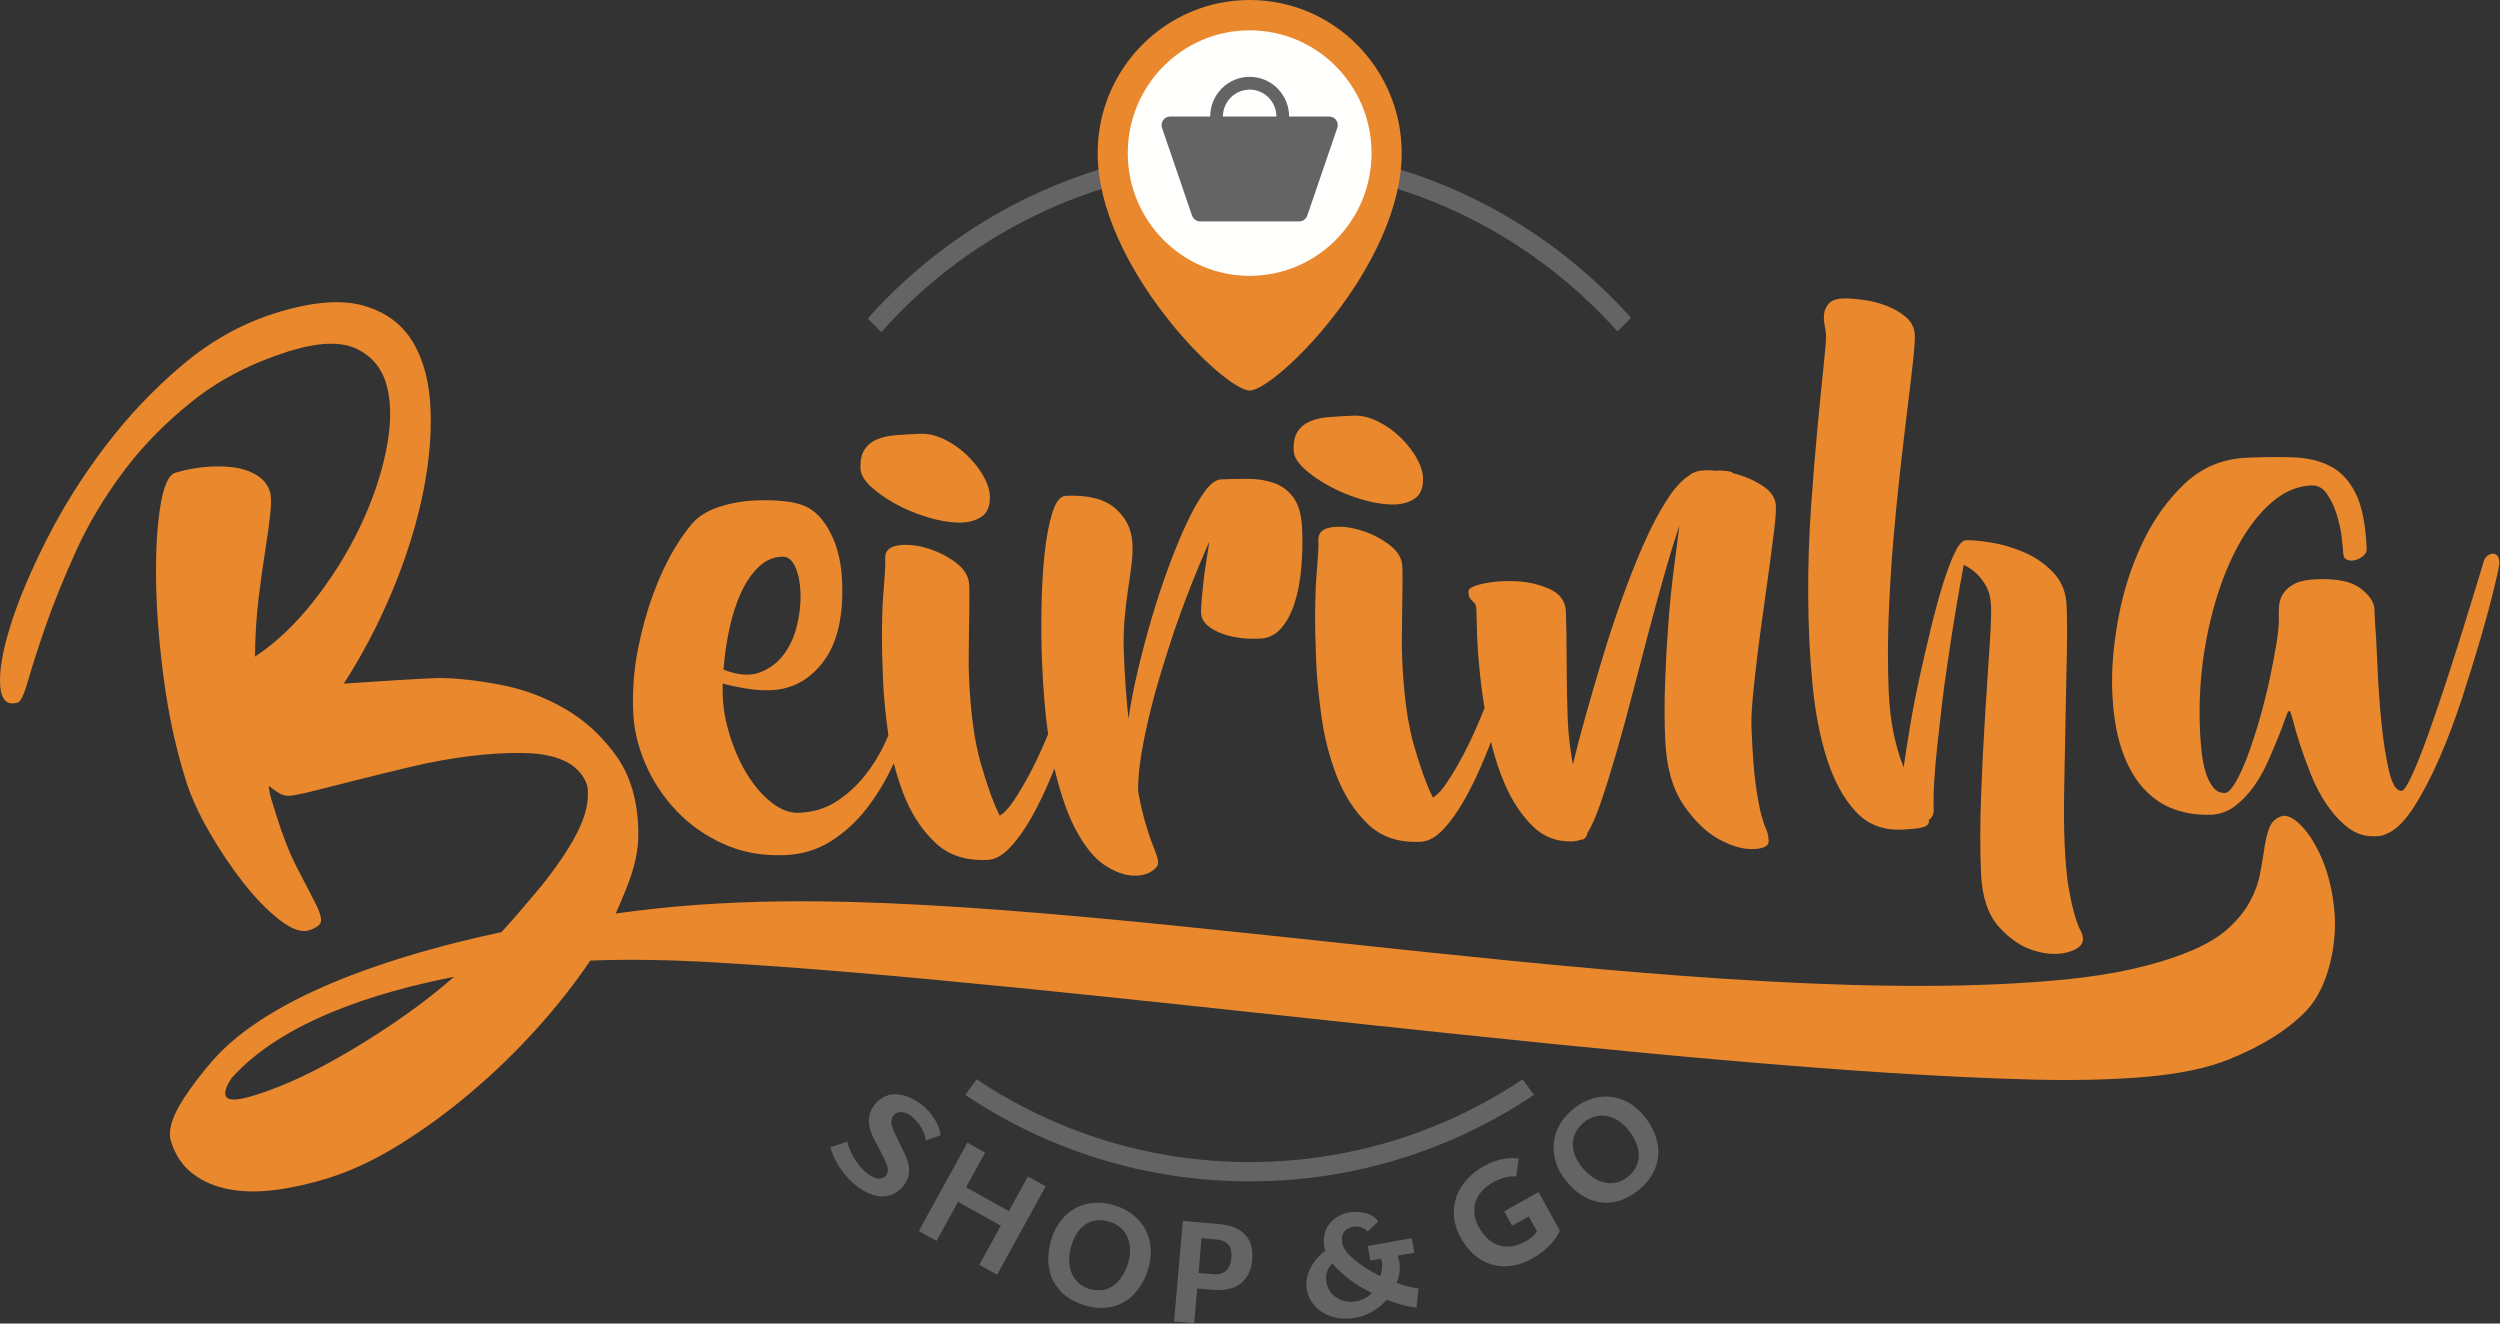 <?xml version="1.0" encoding="utf-8"?>
<svg width="119px" height="63px" viewbox="0 0 119 63" version="1.1" xmlns:xlink="http://www.w3.org/1999/xlink" xmlns="http://www.w3.org/2000/svg">
  <rect width="100%" height="100%" fill="#333333" stroke="none"/>
  <g id="Group">
    <path d="M18.18 0C25.384 0 31.86 3.14 36.334 8.133L35.689 8.784C31.38 3.956 25.133 0.918 18.18 0.918C11.217 0.918 4.96 3.966 0.651 8.807L0.646 8.813L0.646 8.813L0 8.164L0.004 8.159C4.479 3.15 10.964 0 18.18 0" transform="translate(41.303 6.995)" id="Fill-27" fill="#636463" fill-rule="evenodd" stroke="none" />
    <path d="M7.236 0C11.231 0 14.472 3.263 14.472 7.287C14.472 12.648 8.467 18.588 7.236 18.588C6.004 18.588 0 12.648 0 7.287C0 3.263 3.24 0 7.236 0" transform="translate(52.248 0)" id="Fill-28" fill="#EA882D" fill-rule="evenodd" stroke="none" />
    <path d="M5.802 0C9.006 0 11.605 2.617 11.605 5.843C11.605 9.069 9.006 11.686 5.802 11.686C2.598 11.686 0 9.069 0 5.843C0 2.617 2.598 0 5.802 0" transform="translate(53.681 1.444)" id="Fill-29" fill="#FFFFFE" fill-rule="evenodd" stroke="none" />
    <path d="M29.308 29.28C31.873 28.919 34.364 28.733 37.31 28.7C54.022 28.516 81.621 34.069 98.327 32.416C100.621 32.189 102.564 31.753 104.153 31.111C104.958 30.786 105.59 30.416 106.048 30.002C106.505 29.587 106.856 29.156 107.096 28.709C107.337 28.262 107.498 27.822 107.578 27.392C107.658 26.961 107.726 26.559 107.781 26.187C107.836 25.815 107.913 25.494 108.009 25.226C108.106 24.958 108.289 24.769 108.557 24.661C108.825 24.553 109.153 24.698 109.54 25.096C109.926 25.495 110.266 26.046 110.558 26.749C110.85 27.451 111.038 28.269 111.121 29.2C111.255 30.687 110.845 32.789 109.788 33.898C108.926 34.801 107.699 35.575 106.11 36.217C105.078 36.633 103.762 36.912 102.164 37.051C100.566 37.19 98.755 37.234 96.733 37.182C79.694 36.748 50.911 32.568 33.9 31.599C31.754 31.477 29.82 31.45 28.097 31.519C27.361 32.612 26.504 33.699 25.529 34.78C24.553 35.861 23.512 36.869 22.404 37.805C21.297 38.741 20.167 39.565 19.015 40.278C17.863 40.991 16.745 41.519 15.663 41.861C14.807 42.131 13.968 42.321 13.148 42.431C12.328 42.54 11.583 42.532 10.912 42.407C10.242 42.283 9.664 42.035 9.177 41.665C8.69 41.295 8.344 40.781 8.139 40.123C7.984 39.623 8.186 38.942 8.747 38.08C9.098 37.54 9.537 36.961 10.066 36.341C12.908 33.029 19.292 31.138 23.871 30.165C24.476 29.504 24.893 29.002 25.404 28.401C26.201 27.464 26.835 26.578 27.306 25.744C27.776 24.909 28.002 24.183 27.983 23.566C27.994 23.363 27.96 23.174 27.881 23C27.381 21.896 26.019 21.657 24.913 21.637C24.128 21.623 23.283 21.672 22.377 21.784C21.471 21.895 20.55 22.061 19.616 22.282C18.682 22.502 17.813 22.714 17.01 22.918C16.207 23.122 15.518 23.295 14.944 23.439C14.37 23.583 13.986 23.661 13.791 23.673C13.597 23.684 13.422 23.64 13.267 23.539C13.112 23.439 12.953 23.326 12.791 23.203C12.816 23.445 12.861 23.667 12.925 23.872C12.988 24.076 13.055 24.292 13.126 24.518C13.451 25.563 13.786 26.417 14.129 27.082C14.472 27.746 14.75 28.282 14.963 28.688C15.177 29.095 15.283 29.398 15.284 29.597C15.284 29.796 15.092 29.957 14.709 30.078C14.348 30.192 13.882 30.027 13.311 29.584C12.74 29.141 12.167 28.555 11.594 27.826C11.02 27.098 10.477 26.29 9.966 25.404C9.455 24.518 9.079 23.69 8.839 22.918C8.372 21.42 8.027 19.833 7.802 18.159C7.578 16.484 7.454 14.934 7.431 13.507C7.407 12.081 7.473 10.882 7.629 9.91C7.784 8.939 8.02 8.403 8.335 8.303C8.741 8.175 9.184 8.085 9.663 8.034C10.142 7.982 10.6 7.981 11.036 8.03C11.472 8.079 11.857 8.201 12.189 8.395C12.522 8.589 12.742 8.856 12.848 9.197C12.912 9.401 12.918 9.742 12.869 10.219C12.819 10.696 12.74 11.275 12.631 11.958C12.522 12.641 12.415 13.41 12.31 14.266C12.205 15.122 12.148 16.051 12.137 17.051C13.143 16.385 14.08 15.496 14.947 14.387C15.815 13.278 16.542 12.113 17.128 10.893C17.713 9.673 18.129 8.464 18.374 7.264C18.62 6.065 18.636 5.043 18.423 4.201C18.21 3.358 17.725 2.757 16.97 2.397C16.214 2.037 15.126 2.082 13.705 2.53C11.947 3.086 10.424 3.878 9.135 4.909C7.847 5.939 6.749 7.065 5.842 8.287C4.935 9.508 4.191 10.759 3.612 12.039C3.033 13.319 2.56 14.485 2.194 15.535C1.828 16.586 1.547 17.454 1.352 18.139C1.157 18.824 0.992 19.188 0.856 19.231C0.338 19.394 0.055 19.122 0.008 18.414C-0.039 17.706 0.127 16.749 0.507 15.545C0.887 14.34 1.46 12.981 2.227 11.467C2.993 9.953 3.916 8.484 4.995 7.058C6.074 5.633 7.294 4.343 8.655 3.19C10.017 2.037 11.487 1.211 13.065 0.713C14.801 0.164 16.204 0.039 17.275 0.337C18.346 0.634 19.14 1.219 19.659 2.089C20.178 2.96 20.458 4.056 20.498 5.378C20.538 6.699 20.394 8.104 20.065 9.591C19.736 11.079 19.246 12.587 18.595 14.114C17.944 15.641 17.2 17.048 16.363 18.335C17.163 18.281 17.958 18.23 18.747 18.18C19.536 18.13 20.249 18.092 20.884 18.066C21.729 18.073 22.697 18.179 23.788 18.383C24.879 18.587 25.907 18.967 26.872 19.522C27.837 20.077 28.661 20.833 29.343 21.79C30.024 22.747 30.371 23.959 30.383 25.426C30.406 26.217 30.207 27.127 29.785 28.158C29.64 28.512 29.482 28.891 29.308 29.28ZM118.192 12.626C118.227 12.457 118.295 12.333 118.396 12.255C118.497 12.178 118.594 12.142 118.689 12.149C118.783 12.155 118.858 12.21 118.914 12.312C118.971 12.415 118.982 12.562 118.948 12.752C118.932 12.879 118.849 13.255 118.697 13.881C118.546 14.508 118.342 15.262 118.087 16.144C117.831 17.027 117.536 17.979 117.203 19.002C116.869 20.024 116.507 20.985 116.117 21.883C115.726 22.782 115.315 23.566 114.884 24.235C114.452 24.905 114.021 25.322 113.59 25.487C113.488 25.554 113.323 25.593 113.094 25.602C112.594 25.623 112.155 25.489 111.778 25.2C111.401 24.911 111.063 24.547 110.763 24.108C110.464 23.669 110.209 23.186 109.999 22.659C109.79 22.132 109.613 21.646 109.47 21.2C109.326 20.754 109.217 20.381 109.142 20.079C109.067 19.778 109.009 19.628 108.967 19.63C108.925 19.631 108.863 19.755 108.779 20C108.695 20.245 108.582 20.544 108.44 20.896C108.298 21.249 108.132 21.639 107.941 22.067C107.75 22.496 107.526 22.888 107.27 23.246C107.013 23.603 106.718 23.91 106.384 24.165C106.051 24.421 105.676 24.557 105.259 24.575C104.634 24.601 104.047 24.515 103.496 24.317C102.945 24.12 102.457 23.788 102.031 23.323C101.605 22.857 101.262 22.247 101.001 21.491C100.741 20.735 100.588 19.812 100.543 18.721C100.5 17.693 100.594 16.544 100.823 15.274C101.053 14.004 101.431 12.807 101.958 11.682C102.486 10.557 103.161 9.604 103.984 8.824C104.807 8.044 105.802 7.629 106.968 7.58C107.781 7.547 108.521 7.542 109.19 7.566C109.858 7.591 110.443 7.735 110.944 7.997C111.445 8.26 111.844 8.695 112.14 9.302C112.437 9.91 112.608 10.79 112.656 11.944C112.66 12.049 112.607 12.151 112.496 12.25C112.386 12.349 112.258 12.417 112.114 12.455C111.969 12.492 111.839 12.487 111.722 12.44C111.605 12.392 111.543 12.284 111.536 12.117C111.529 11.928 111.502 11.656 111.456 11.3C111.41 10.945 111.327 10.586 111.208 10.224C111.089 9.861 110.935 9.547 110.747 9.282C110.559 9.017 110.319 8.89 110.027 8.902C109.257 8.934 108.536 9.285 107.864 9.954C107.193 10.623 106.614 11.503 106.127 12.595C105.64 13.687 105.268 14.921 105.012 16.297C104.756 17.673 104.657 19.085 104.717 20.532C104.729 20.826 104.753 21.15 104.788 21.506C104.824 21.861 104.884 22.19 104.97 22.491C105.055 22.792 105.175 23.044 105.33 23.248C105.484 23.452 105.676 23.549 105.905 23.539C106.051 23.533 106.221 23.363 106.416 23.029C106.611 22.695 106.807 22.262 107.004 21.728C107.201 21.195 107.391 20.609 107.573 19.971C107.755 19.334 107.912 18.707 108.043 18.093C108.174 17.478 108.281 16.911 108.364 16.393C108.447 15.875 108.483 15.479 108.472 15.207C108.466 15.06 108.469 14.881 108.481 14.671C108.493 14.46 108.553 14.263 108.66 14.08C108.767 13.897 108.943 13.738 109.188 13.601C109.433 13.465 109.795 13.387 110.274 13.367C111.232 13.327 111.926 13.471 112.357 13.8C112.788 14.128 113.01 14.46 113.024 14.796L113.045 15.299C113.088 15.844 113.128 16.572 113.166 17.485C113.204 18.397 113.267 19.297 113.356 20.187C113.444 21.076 113.565 21.843 113.716 22.488C113.868 23.133 114.069 23.45 114.319 23.44C114.423 23.435 114.59 23.181 114.819 22.678C115.049 22.175 115.3 21.545 115.571 20.787C115.842 20.03 116.126 19.199 116.423 18.294C116.719 17.389 116.992 16.537 117.24 15.739C117.489 14.94 117.701 14.254 117.875 13.679C118.05 13.105 118.155 12.754 118.192 12.626ZM98.272 25.875C98.309 26.798 98.376 27.53 98.472 28.073C98.567 28.615 98.663 29.047 98.76 29.368C98.856 29.69 98.944 29.922 99.023 30.066C99.102 30.21 99.144 30.345 99.149 30.471C99.161 30.764 98.925 30.979 98.441 31.115C97.956 31.251 97.412 31.226 96.81 31.041C96.208 30.856 95.65 30.475 95.136 29.898C94.622 29.321 94.341 28.466 94.295 27.333C94.248 26.201 94.25 24.977 94.3 23.662C94.35 22.346 94.413 21.083 94.488 19.872C94.563 18.661 94.633 17.581 94.699 16.633C94.764 15.685 94.789 15.022 94.773 14.645C94.758 14.267 94.682 13.955 94.547 13.709C94.412 13.462 94.257 13.259 94.084 13.098C93.888 12.917 93.684 12.778 93.472 12.682C93.165 14.355 92.907 15.931 92.697 17.41C92.597 18.045 92.51 18.694 92.433 19.359C92.356 20.024 92.283 20.668 92.215 21.291C92.147 21.913 92.097 22.488 92.067 23.014C92.036 23.541 92.029 23.982 92.043 24.339C92.052 24.549 91.975 24.709 91.813 24.821C91.841 24.988 91.757 25.102 91.561 25.163C91.365 25.223 91.017 25.264 90.518 25.285C89.622 25.323 88.89 25.033 88.323 24.416C87.755 23.799 87.303 22.972 86.969 21.935C86.634 20.899 86.402 19.706 86.273 18.356C86.145 17.006 86.077 15.612 86.07 14.173C86.063 12.735 86.108 11.315 86.207 9.913C86.306 8.512 86.41 7.237 86.519 6.087C86.628 4.938 86.724 3.973 86.806 3.192C86.889 2.411 86.926 1.926 86.919 1.737C86.913 1.612 86.891 1.455 86.852 1.267C86.813 1.08 86.806 0.896 86.829 0.717C86.853 0.537 86.93 0.377 87.06 0.235C87.19 0.093 87.411 0.015 87.723 0.002C87.931 -0.007 88.23 0.012 88.618 0.059C89.005 0.106 89.379 0.195 89.74 0.327C90.1 0.459 90.42 0.64 90.701 0.87C90.981 1.1 91.129 1.393 91.144 1.75C91.153 1.981 91.124 2.407 91.056 3.03C90.987 3.652 90.899 4.407 90.789 5.294C90.68 6.181 90.564 7.168 90.442 8.255C90.32 9.342 90.21 10.471 90.112 11.641C90.014 12.811 89.943 13.996 89.898 15.195C89.854 16.395 89.855 17.55 89.9 18.662C89.932 19.438 90.013 20.128 90.142 20.731C90.271 21.335 90.429 21.864 90.614 22.319C90.695 21.748 90.798 21.087 90.924 20.336C91.049 19.585 91.2 18.812 91.376 18.017C91.552 17.222 91.733 16.437 91.921 15.662C92.108 14.887 92.298 14.191 92.492 13.574C92.685 12.957 92.873 12.46 93.056 12.085C93.239 11.71 93.413 11.519 93.58 11.512C93.851 11.501 94.249 11.536 94.774 11.62C95.299 11.703 95.827 11.859 96.358 12.089C96.889 12.319 97.351 12.641 97.743 13.055C98.136 13.47 98.345 13.991 98.371 14.62C98.398 15.271 98.4 16.085 98.378 17.062C98.356 18.04 98.335 19.06 98.316 20.122C98.297 21.184 98.278 22.224 98.257 23.244C98.236 24.264 98.241 25.141 98.272 25.875ZM84.531 9.873C84.542 10.125 84.516 10.504 84.453 11.011C84.39 11.518 84.315 12.098 84.228 12.753C84.14 13.408 84.043 14.106 83.938 14.845C83.833 15.585 83.737 16.303 83.651 17C83.565 17.697 83.493 18.352 83.435 18.963C83.377 19.575 83.356 20.08 83.372 20.478C83.421 21.674 83.49 22.58 83.578 23.196C83.666 23.812 83.753 24.276 83.839 24.587C83.925 24.899 84.002 25.127 84.07 25.271C84.139 25.415 84.178 25.602 84.188 25.833C84.197 26.064 83.957 26.189 83.468 26.21C82.978 26.23 82.429 26.075 81.821 25.743C81.213 25.411 80.648 24.862 80.126 24.096C79.604 23.33 79.316 22.287 79.261 20.965C79.225 20.084 79.224 19.176 79.259 18.24C79.293 17.303 79.344 16.387 79.412 15.492C79.479 14.596 79.564 13.747 79.666 12.944C79.769 12.141 79.86 11.434 79.939 10.821C79.734 11.418 79.508 12.147 79.262 13.008C79.016 13.869 78.762 14.794 78.5 15.782C78.238 16.77 77.977 17.768 77.716 18.777C77.455 19.786 77.197 20.731 76.941 21.614C76.686 22.496 76.441 23.279 76.209 23.961C75.976 24.643 75.761 25.135 75.565 25.437C75.55 25.585 75.472 25.693 75.328 25.762L75.235 25.766C75.111 25.813 74.987 25.84 74.862 25.845C74.112 25.876 73.477 25.635 72.955 25.121C72.433 24.607 71.999 23.958 71.654 23.174C71.373 22.536 71.145 21.848 70.971 21.108C70.876 21.351 70.778 21.596 70.676 21.844C70.382 22.56 70.07 23.214 69.74 23.805C69.41 24.397 69.065 24.884 68.705 25.267C68.345 25.649 67.988 25.848 67.634 25.863L67.572 25.866C66.551 25.908 65.726 25.622 65.095 25.008C64.465 24.393 63.975 23.631 63.624 22.722C63.274 21.812 63.031 20.861 62.897 19.869C62.762 18.876 62.679 18.013 62.649 17.279C62.612 16.377 62.596 15.601 62.6 14.949C62.604 14.298 62.624 13.751 62.657 13.308C62.691 12.866 62.718 12.502 62.738 12.217C62.757 11.933 62.763 11.697 62.755 11.508C62.742 11.172 62.937 10.97 63.341 10.9C63.745 10.831 64.2 10.87 64.707 11.017C65.213 11.164 65.677 11.391 66.096 11.699C66.516 12.007 66.734 12.361 66.75 12.759C66.762 13.053 66.765 13.378 66.759 13.736C66.753 14.093 66.748 14.471 66.743 14.871C66.739 15.27 66.734 15.664 66.729 16.053C66.724 16.442 66.729 16.804 66.743 17.14C66.813 18.838 67 20.217 67.304 21.276C67.609 22.335 67.909 23.163 68.205 23.759C68.409 23.646 68.633 23.405 68.879 23.038C69.125 22.671 69.373 22.25 69.625 21.778C69.877 21.305 70.117 20.801 70.345 20.267C70.456 20.007 70.562 19.754 70.663 19.507C70.575 18.966 70.505 18.446 70.453 17.946C70.367 17.119 70.317 16.418 70.304 15.841C70.29 15.263 70.282 14.933 70.278 14.849C70.272 14.702 70.253 14.603 70.219 14.552C70.186 14.501 70.142 14.45 70.088 14.4C70.034 14.35 69.99 14.299 69.956 14.248C69.923 14.197 69.903 14.098 69.897 13.951C69.891 13.804 70.126 13.679 70.601 13.575C71.077 13.471 71.602 13.433 72.177 13.462C72.752 13.49 73.284 13.615 73.773 13.836C74.262 14.057 74.517 14.42 74.537 14.923C74.544 15.091 74.552 15.4 74.56 15.852C74.568 16.303 74.573 16.797 74.574 17.332C74.575 17.868 74.581 18.388 74.591 18.892C74.602 19.395 74.612 19.773 74.623 20.025C74.64 20.444 74.671 20.831 74.717 21.187C74.763 21.542 74.814 21.876 74.868 22.189C75.028 21.51 75.231 20.735 75.477 19.863C75.722 18.991 75.987 18.082 76.272 17.135C76.556 16.189 76.867 15.246 77.203 14.307C77.54 13.369 77.885 12.498 78.238 11.696C78.591 10.893 78.954 10.201 79.326 9.618C79.698 9.035 80.068 8.631 80.434 8.406C80.474 8.362 80.555 8.316 80.679 8.269C80.74 8.246 80.797 8.228 80.848 8.215C80.9 8.202 80.957 8.195 81.02 8.192C81.124 8.188 81.223 8.183 81.316 8.18C81.41 8.176 81.51 8.182 81.614 8.199C82.094 8.179 82.387 8.219 82.496 8.319C83.002 8.445 83.463 8.641 83.881 8.908C84.299 9.174 84.516 9.496 84.531 9.873ZM67.735 8.532C67.755 9.014 67.618 9.351 67.323 9.542C67.028 9.732 66.656 9.822 66.207 9.809C65.758 9.796 65.264 9.706 64.725 9.54C64.186 9.373 63.688 9.163 63.228 8.909C62.77 8.655 62.383 8.383 62.068 8.091C61.754 7.799 61.591 7.517 61.58 7.245C61.563 6.846 61.629 6.539 61.776 6.323C61.924 6.106 62.126 5.946 62.382 5.84C62.639 5.735 62.944 5.67 63.297 5.645C63.651 5.619 64.026 5.598 64.421 5.582C64.796 5.566 65.181 5.655 65.575 5.849C65.969 6.042 66.323 6.29 66.638 6.592C66.953 6.894 67.212 7.22 67.414 7.568C67.616 7.917 67.723 8.238 67.735 8.532ZM58.13 8.613C58.567 8.594 59.005 8.587 59.443 8.589C59.881 8.592 60.286 8.659 60.656 8.791C61.027 8.922 61.334 9.156 61.577 9.493C61.821 9.829 61.956 10.323 61.982 10.973C62.009 11.623 61.994 12.259 61.936 12.881C61.878 13.504 61.77 14.054 61.613 14.534C61.455 15.013 61.242 15.405 60.973 15.71C60.704 16.016 60.371 16.177 59.975 16.193C59.184 16.227 58.523 16.123 57.991 15.882C57.46 15.642 57.187 15.344 57.172 14.987C57.165 14.819 57.18 14.545 57.216 14.166C57.253 13.786 57.294 13.406 57.342 13.026C57.407 12.582 57.48 12.096 57.563 11.567C56.934 13.001 56.377 14.421 55.892 15.828C55.688 16.446 55.485 17.085 55.283 17.745C55.08 18.404 54.899 19.063 54.738 19.721C54.578 20.379 54.443 21.026 54.333 21.66C54.224 22.295 54.17 22.896 54.173 23.463C54.279 24.026 54.388 24.5 54.497 24.884C54.607 25.268 54.709 25.584 54.802 25.832C54.896 26.08 54.972 26.282 55.031 26.437C55.089 26.592 55.121 26.733 55.126 26.858C55.132 27.005 55.013 27.152 54.769 27.299C54.525 27.446 54.209 27.501 53.821 27.465C53.434 27.428 53.015 27.262 52.565 26.965C52.114 26.669 51.681 26.146 51.264 25.397C50.851 24.655 50.494 23.647 50.192 22.375C50.148 22.485 50.103 22.595 50.058 22.706C49.764 23.422 49.452 24.076 49.121 24.667C48.791 25.259 48.446 25.746 48.086 26.128C47.727 26.511 47.37 26.71 47.016 26.725L46.953 26.727C45.933 26.77 45.107 26.484 44.477 25.869C43.847 25.255 43.356 24.493 43.006 23.583C42.822 23.107 42.668 22.62 42.544 22.121C42.51 22.196 42.474 22.271 42.438 22.346C42.102 23.054 41.697 23.712 41.221 24.32C40.745 24.928 40.187 25.434 39.547 25.839C38.906 26.244 38.18 26.464 37.368 26.498C36.285 26.543 35.302 26.363 34.42 25.959C33.537 25.555 32.785 25.019 32.163 24.352C31.541 23.684 31.056 22.943 30.71 22.128C30.363 21.312 30.174 20.506 30.141 19.709C30.098 18.681 30.172 17.686 30.362 16.722C30.552 15.758 30.797 14.871 31.097 14.06C31.398 13.249 31.728 12.542 32.089 11.938C32.45 11.335 32.781 10.88 33.081 10.573C33.383 10.288 33.78 10.066 34.275 9.909C34.769 9.752 35.271 9.657 35.781 9.625C36.291 9.594 36.776 9.6 37.236 9.643C37.697 9.687 38.055 9.767 38.31 9.882C38.799 10.093 39.208 10.522 39.537 11.17C39.866 11.818 40.049 12.583 40.085 13.463C40.154 15.12 39.861 16.388 39.209 17.266C38.557 18.144 37.721 18.604 36.7 18.647C36.325 18.663 35.933 18.637 35.523 18.57C35.114 18.503 34.74 18.424 34.403 18.333C34.372 19.112 34.466 19.875 34.685 20.622C34.903 21.369 35.186 22.03 35.533 22.604C35.88 23.177 36.275 23.639 36.717 23.988C37.159 24.337 37.599 24.503 38.036 24.484C38.702 24.456 39.29 24.28 39.798 23.954C40.306 23.628 40.754 23.226 41.141 22.747C41.528 22.269 41.851 21.751 42.109 21.194C42.171 21.061 42.23 20.93 42.288 20.8L42.278 20.73C42.143 19.738 42.061 18.875 42.031 18.141C41.993 17.239 41.977 16.462 41.981 15.811C41.986 15.159 42.005 14.612 42.039 14.17C42.073 13.727 42.1 13.364 42.119 13.079C42.139 12.795 42.145 12.558 42.137 12.369C42.123 12.034 42.318 11.831 42.722 11.762C43.126 11.693 43.581 11.731 44.088 11.878C44.595 12.025 45.058 12.252 45.478 12.561C45.897 12.869 46.115 13.222 46.132 13.62C46.144 13.914 46.147 14.24 46.14 14.597C46.134 14.954 46.129 15.333 46.125 15.732C46.12 16.131 46.116 16.526 46.111 16.915C46.106 17.303 46.11 17.666 46.124 18.001C46.194 19.7 46.381 21.079 46.686 22.137C46.99 23.196 47.29 24.024 47.586 24.621C47.79 24.507 48.015 24.267 48.261 23.899C48.506 23.532 48.755 23.112 49.007 22.639C49.258 22.166 49.498 21.663 49.727 21.128C49.782 20.998 49.837 20.869 49.89 20.742C49.751 19.759 49.655 18.628 49.602 17.352C49.569 16.555 49.56 15.694 49.574 14.769C49.588 13.844 49.636 12.986 49.718 12.194C49.801 11.403 49.925 10.741 50.09 10.209C50.256 9.677 50.474 9.405 50.745 9.394C51.807 9.35 52.593 9.553 53.102 10.005C53.611 10.456 53.879 11.017 53.907 11.688C53.92 12.003 53.902 12.345 53.855 12.715C53.808 13.085 53.751 13.486 53.686 13.919C53.62 14.353 53.566 14.822 53.525 15.329C53.483 15.834 53.474 16.381 53.498 16.968C53.546 18.122 53.619 19.138 53.718 20.016C53.814 19.319 53.96 18.556 54.156 17.729C54.351 16.901 54.572 16.067 54.819 15.227C55.066 14.387 55.335 13.572 55.626 12.783C55.917 11.993 56.206 11.293 56.494 10.682C56.782 10.071 57.064 9.576 57.34 9.197C57.617 8.818 57.88 8.623 58.13 8.613ZM47.117 9.393C47.136 9.876 46.999 10.212 46.704 10.403C46.41 10.594 46.038 10.683 45.589 10.67C45.14 10.658 44.646 10.568 44.107 10.401C43.568 10.235 43.069 10.025 42.61 9.771C42.151 9.517 41.764 9.244 41.45 8.953C41.135 8.661 40.972 8.379 40.961 8.106C40.945 7.708 41.01 7.4 41.158 7.184C41.305 6.968 41.508 6.807 41.764 6.702C42.02 6.597 42.325 6.531 42.679 6.506C43.033 6.481 43.407 6.46 43.803 6.443C44.178 6.428 44.562 6.517 44.956 6.71C45.35 6.904 45.705 7.152 46.02 7.454C46.334 7.756 46.593 8.081 46.795 8.43C46.997 8.778 47.104 9.1 47.117 9.393ZM37.221 12.291C36.804 12.309 36.435 12.471 36.114 12.779C35.793 13.086 35.517 13.486 35.287 13.979C35.057 14.472 34.872 15.036 34.731 15.672C34.59 16.309 34.493 16.975 34.438 17.67C35.116 17.936 35.692 17.98 36.164 17.803C36.637 17.626 37.022 17.336 37.318 16.935C37.614 16.534 37.824 16.063 37.948 15.522C38.072 14.982 38.124 14.47 38.104 13.988C38.084 13.505 38 13.099 37.85 12.769C37.701 12.439 37.491 12.28 37.221 12.291ZM21.615 32.293C17.873 33.02 13.445 34.417 11.04 37.094C10.725 37.554 10.643 37.867 10.794 38.032C10.944 38.196 11.391 38.161 12.135 37.926C13.262 37.57 14.439 37.055 15.665 36.381C16.891 35.707 18.098 34.951 19.286 34.115C20.186 33.481 20.786 32.998 21.615 32.293L21.615 32.293Z" transform="translate(0 14.205)" id="Fill-30" fill="#EA882D" fill-rule="evenodd" stroke="none" />
    <path d="M5.241 1.954C5.232 1.837 5.206 1.717 5.161 1.595C5.117 1.471 5.06 1.351 4.99 1.234C4.92 1.115 4.843 1.004 4.759 0.902C4.675 0.799 4.589 0.709 4.501 0.632C4.286 0.444 4.07 0.297 3.851 0.192C3.634 0.086 3.423 0.025 3.217 0.006C3.011 -0.013 2.817 0.015 2.636 0.087C2.454 0.16 2.292 0.279 2.148 0.447C2.031 0.583 1.946 0.73 1.892 0.886C1.839 1.045 1.822 1.215 1.84 1.4C1.859 1.583 1.917 1.783 2.013 1.996C2.054 2.081 2.101 2.177 2.158 2.285C2.215 2.392 2.274 2.505 2.336 2.623C2.399 2.74 2.459 2.855 2.516 2.97C2.572 3.084 2.622 3.19 2.662 3.288C2.702 3.386 2.725 3.472 2.732 3.546C2.738 3.619 2.733 3.683 2.716 3.737C2.698 3.79 2.673 3.836 2.639 3.873C2.611 3.908 2.572 3.94 2.52 3.969C2.47 3.999 2.404 4.016 2.325 4.018C2.247 4.021 2.154 3.998 2.046 3.95C1.936 3.902 1.81 3.818 1.668 3.697C1.566 3.608 1.469 3.507 1.378 3.394C1.286 3.28 1.201 3.16 1.125 3.032C1.048 2.905 0.983 2.775 0.928 2.643C0.872 2.512 0.831 2.383 0.803 2.256L0 2.525C0.042 2.693 0.111 2.876 0.208 3.074C0.304 3.272 0.425 3.471 0.571 3.669C0.717 3.869 0.885 4.052 1.077 4.222C1.334 4.445 1.578 4.608 1.808 4.71C2.04 4.813 2.255 4.864 2.454 4.865C2.654 4.866 2.834 4.826 2.998 4.745C3.162 4.663 3.307 4.552 3.43 4.407C3.563 4.257 3.653 4.101 3.702 3.941C3.751 3.78 3.762 3.611 3.734 3.433C3.707 3.255 3.645 3.065 3.55 2.864C3.527 2.815 3.498 2.751 3.461 2.676C3.425 2.6 3.385 2.519 3.342 2.431C3.3 2.343 3.257 2.256 3.215 2.168C3.172 2.081 3.133 1.998 3.096 1.923C3.06 1.849 3.031 1.785 3.007 1.735C2.956 1.614 2.923 1.507 2.909 1.414C2.896 1.323 2.899 1.245 2.917 1.178C2.933 1.111 2.963 1.054 3.004 1.008C3.07 0.932 3.152 0.883 3.251 0.862C3.348 0.84 3.456 0.85 3.574 0.89C3.694 0.93 3.817 1.007 3.945 1.117C4.058 1.216 4.157 1.328 4.242 1.452C4.328 1.575 4.396 1.701 4.447 1.83C4.499 1.959 4.528 2.082 4.536 2.2L5.241 1.954ZM9.403 3.913L8.494 5.563L6.459 4.427L7.367 2.777L6.522 2.305L4.208 6.509L5.053 6.981L6.077 5.121L8.112 6.257L7.088 8.117L7.934 8.589L10.248 4.385L9.403 3.913ZM12.077 10.04C12.384 10.133 12.674 10.178 12.945 10.173C13.215 10.168 13.465 10.119 13.696 10.027C13.925 9.936 14.134 9.808 14.319 9.645C14.503 9.48 14.663 9.286 14.8 9.062C14.935 8.838 15.044 8.589 15.127 8.317C15.228 7.98 15.269 7.655 15.246 7.34C15.225 7.025 15.146 6.732 15.007 6.463C14.869 6.193 14.675 5.957 14.426 5.755C14.177 5.553 13.874 5.396 13.521 5.286C13.171 5.179 12.838 5.141 12.52 5.17C12.204 5.197 11.914 5.286 11.649 5.431C11.384 5.578 11.156 5.775 10.963 6.024C10.771 6.273 10.622 6.565 10.52 6.899C10.406 7.277 10.356 7.633 10.373 7.967C10.389 8.299 10.465 8.602 10.601 8.875C10.738 9.146 10.931 9.382 11.179 9.58C11.427 9.778 11.727 9.931 12.077 10.04ZM13.284 6.066C13.5 6.134 13.681 6.234 13.825 6.367C13.969 6.499 14.077 6.654 14.15 6.83C14.223 7.007 14.262 7.196 14.265 7.399C14.27 7.602 14.24 7.808 14.177 8.017C14.112 8.234 14.024 8.433 13.914 8.616C13.806 8.799 13.672 8.951 13.518 9.075C13.363 9.198 13.186 9.278 12.985 9.315C12.785 9.352 12.561 9.333 12.314 9.26C12.102 9.193 11.927 9.092 11.786 8.958C11.645 8.823 11.54 8.663 11.47 8.477C11.4 8.291 11.366 8.088 11.367 7.868C11.367 7.649 11.403 7.421 11.475 7.185C11.572 6.867 11.711 6.61 11.889 6.414C12.067 6.22 12.275 6.092 12.513 6.031C12.75 5.971 13.007 5.982 13.284 6.066L13.284 6.066ZM17.459 9.245L18.215 9.312C18.508 9.336 18.765 9.32 18.988 9.263C19.212 9.207 19.4 9.114 19.555 8.988C19.709 8.861 19.83 8.705 19.917 8.52C20.004 8.336 20.057 8.127 20.077 7.897C20.098 7.665 20.086 7.451 20.041 7.254C19.996 7.057 19.91 6.884 19.786 6.733C19.662 6.582 19.493 6.459 19.278 6.364C19.064 6.269 18.797 6.207 18.48 6.178L16.776 6.028L16.36 10.817L17.316 10.901L17.459 9.245ZM17.524 8.507L17.667 6.851L18.393 6.915C18.584 6.933 18.733 6.981 18.838 7.061C18.945 7.14 19.015 7.243 19.053 7.369C19.089 7.495 19.101 7.637 19.086 7.795C19.071 7.968 19.03 8.115 18.964 8.235C18.898 8.356 18.804 8.445 18.682 8.504C18.561 8.562 18.413 8.584 18.235 8.569L17.524 8.507ZM27.673 6.852L25.578 7.224L25.7 7.917L26.205 7.827C26.228 7.872 26.246 7.93 26.256 7.998C26.266 8.067 26.268 8.147 26.262 8.235C26.258 8.297 26.25 8.364 26.237 8.436C26.225 8.508 26.206 8.584 26.177 8.661C26.169 8.658 26.163 8.656 26.157 8.652C26.151 8.649 26.144 8.644 26.136 8.638C25.905 8.523 25.692 8.404 25.494 8.278C25.296 8.152 25.119 8.025 24.964 7.896C24.809 7.767 24.681 7.64 24.58 7.515C24.523 7.445 24.476 7.374 24.44 7.303C24.405 7.232 24.379 7.163 24.363 7.097C24.326 6.876 24.352 6.7 24.439 6.568C24.528 6.437 24.673 6.351 24.874 6.307C24.966 6.29 25.057 6.289 25.148 6.305C25.24 6.321 25.324 6.35 25.4 6.39C25.475 6.43 25.535 6.478 25.578 6.532C25.579 6.53 25.596 6.513 25.63 6.482C25.663 6.451 25.704 6.411 25.754 6.364C25.802 6.317 25.852 6.27 25.902 6.224C25.95 6.176 25.991 6.137 26.024 6.106C26.058 6.073 26.075 6.057 26.076 6.056C26.015 5.963 25.931 5.882 25.829 5.813C25.725 5.744 25.606 5.692 25.47 5.654C25.354 5.625 25.234 5.607 25.109 5.6C24.985 5.593 24.861 5.599 24.738 5.617C24.538 5.65 24.362 5.708 24.211 5.788C24.06 5.868 23.932 5.965 23.83 6.078C23.727 6.193 23.647 6.317 23.59 6.452C23.534 6.586 23.499 6.725 23.486 6.867C23.475 7.009 23.483 7.149 23.513 7.286C23.518 7.312 23.523 7.336 23.531 7.359C23.538 7.382 23.546 7.406 23.554 7.431C23.327 7.617 23.141 7.815 23 8.025C22.856 8.234 22.758 8.449 22.704 8.668C22.651 8.888 22.645 9.104 22.684 9.319C22.733 9.566 22.828 9.783 22.97 9.969C23.111 10.156 23.287 10.307 23.495 10.423C23.704 10.541 23.934 10.619 24.185 10.658C24.435 10.698 24.695 10.694 24.962 10.648C25.184 10.61 25.403 10.538 25.622 10.434C25.841 10.331 26.052 10.191 26.256 10.015C26.295 9.978 26.334 9.941 26.372 9.902C26.411 9.865 26.449 9.825 26.487 9.784C26.744 9.884 26.992 9.966 27.231 10.03C27.47 10.094 27.692 10.136 27.897 10.157L27.993 9.243C27.846 9.228 27.684 9.197 27.508 9.151C27.33 9.106 27.145 9.049 26.951 8.98C26.969 8.936 26.985 8.895 27 8.857C27.013 8.819 27.025 8.779 27.036 8.736C27.072 8.61 27.093 8.484 27.1 8.36C27.107 8.235 27.102 8.115 27.085 8C27.067 7.886 27.04 7.782 27.003 7.685L27.794 7.545L27.673 6.852ZM24.006 9.624C23.925 9.565 23.854 9.489 23.79 9.397C23.727 9.305 23.678 9.202 23.643 9.089C23.607 8.977 23.589 8.861 23.59 8.739C23.593 8.618 23.617 8.498 23.666 8.379C23.714 8.261 23.79 8.151 23.895 8.047C23.896 8.051 23.897 8.053 23.898 8.054C23.898 8.056 23.901 8.058 23.905 8.061C24.034 8.219 24.19 8.378 24.372 8.539C24.554 8.701 24.76 8.858 24.988 9.013C25.216 9.166 25.466 9.31 25.734 9.447C25.738 9.45 25.744 9.453 25.75 9.455C25.757 9.458 25.763 9.461 25.767 9.464C25.667 9.571 25.548 9.66 25.41 9.73C25.271 9.8 25.123 9.845 24.963 9.867C24.803 9.888 24.641 9.88 24.478 9.842C24.314 9.804 24.157 9.732 24.006 9.624L24.006 9.624ZM32.072 5.571L32.45 6.259L33.244 5.816L33.64 6.536C33.576 6.623 33.498 6.707 33.405 6.788C33.312 6.868 33.209 6.94 33.097 7.002C32.791 7.17 32.498 7.254 32.219 7.252C31.941 7.249 31.688 7.169 31.458 7.012C31.228 6.856 31.033 6.631 30.869 6.336C30.746 6.109 30.673 5.89 30.652 5.68C30.631 5.471 30.653 5.274 30.72 5.092C30.786 4.909 30.889 4.742 31.029 4.592C31.167 4.442 31.335 4.313 31.532 4.203C31.664 4.127 31.797 4.065 31.93 4.018C32.064 3.97 32.191 3.938 32.313 3.921C32.435 3.904 32.544 3.904 32.641 3.918L32.765 3.061C32.578 3.034 32.391 3.031 32.201 3.055C32.011 3.077 31.825 3.119 31.64 3.183C31.456 3.245 31.279 3.325 31.109 3.42C30.818 3.586 30.572 3.772 30.372 3.978C30.171 4.184 30.015 4.402 29.902 4.636C29.79 4.869 29.719 5.108 29.69 5.355C29.662 5.602 29.674 5.85 29.725 6.098C29.778 6.345 29.868 6.587 29.998 6.823C30.177 7.148 30.39 7.419 30.637 7.635C30.882 7.852 31.154 8.006 31.451 8.098C31.748 8.192 32.063 8.216 32.396 8.171C32.73 8.126 33.076 8.005 33.431 7.809C33.623 7.7 33.793 7.585 33.942 7.462C34.09 7.34 34.218 7.218 34.325 7.097C34.431 6.975 34.517 6.863 34.583 6.758C34.648 6.653 34.694 6.563 34.72 6.49L33.711 4.656L32.072 5.571ZM38.464 4.568C38.713 4.363 38.912 4.147 39.059 3.917C39.206 3.689 39.306 3.453 39.359 3.209C39.412 2.966 39.424 2.721 39.392 2.475C39.36 2.229 39.29 1.987 39.182 1.748C39.073 1.509 38.929 1.279 38.751 1.058C38.531 0.785 38.285 0.569 38.014 0.412C37.743 0.254 37.457 0.156 37.157 0.121C36.858 0.086 36.555 0.116 36.25 0.21C35.944 0.306 35.646 0.47 35.357 0.704C35.074 0.937 34.856 1.193 34.703 1.474C34.548 1.754 34.459 2.045 34.431 2.348C34.404 2.651 34.438 2.952 34.535 3.252C34.632 3.552 34.79 3.839 35.007 4.111C35.255 4.418 35.52 4.658 35.804 4.831C36.087 5.004 36.379 5.109 36.679 5.148C36.98 5.186 37.281 5.157 37.583 5.06C37.885 4.963 38.178 4.799 38.464 4.568ZM35.867 1.338C36.044 1.196 36.228 1.101 36.418 1.055C36.607 1.008 36.795 1.004 36.981 1.042C37.167 1.08 37.345 1.153 37.514 1.264C37.683 1.373 37.836 1.514 37.972 1.684C38.115 1.859 38.23 2.044 38.319 2.238C38.409 2.431 38.46 2.627 38.475 2.825C38.49 3.023 38.456 3.216 38.375 3.404C38.294 3.592 38.153 3.768 37.954 3.934C37.781 4.073 37.6 4.163 37.41 4.205C37.22 4.248 37.03 4.246 36.837 4.2C36.646 4.154 36.46 4.07 36.279 3.946C36.099 3.823 35.931 3.666 35.777 3.474C35.569 3.214 35.436 2.955 35.374 2.698C35.314 2.44 35.325 2.195 35.408 1.962C35.491 1.731 35.644 1.522 35.867 1.338L35.867 1.338Z" transform="translate(39.527 52.086)" id="Fill-31" fill="#636463" fill-rule="evenodd" stroke="none" />
    <path d="M7.984 1.891C8.207 1.891 8.387 2.073 8.387 2.297C8.387 2.35 8.376 2.399 8.36 2.445L6.935 6.607C6.878 6.775 6.721 6.881 6.554 6.881L1.833 6.881C1.65 6.881 1.503 6.756 1.446 6.59L0.022 2.429C-0.069 2.164 0.135 1.891 0.403 1.891L2.316 1.891L2.316 1.891C2.316 1.369 2.526 0.896 2.866 0.554C3.206 0.212 3.675 0 4.194 0C4.712 0 5.182 0.212 5.521 0.554C5.861 0.896 6.072 1.369 6.072 1.891L7.984 1.891ZM2.921 1.891L5.466 1.891C5.466 1.537 5.324 1.217 5.094 0.985C4.863 0.753 4.545 0.609 4.194 0.609C3.842 0.609 3.524 0.753 3.294 0.985C3.063 1.217 2.921 1.537 2.921 1.891L2.921 1.891Z" transform="translate(55.29 3.657)" id="Fill-32" fill="#636463" fill-rule="evenodd" stroke="none" />
    <path d="M27.068 0.742C23.192 3.342 18.539 4.859 13.534 4.859C8.533 4.859 3.883 3.345 0.009 0.749L0 0.743L0.538 8.04255e-05L0.549 0.007C4.271 2.492 8.734 3.941 13.534 3.941C18.338 3.941 22.805 2.489 26.53 0L26.53 0L27.068 0.742Z" transform="translate(45.949 51.374)" id="Fill-33" fill="#636463" fill-rule="evenodd" stroke="none" />
  </g>
</svg>